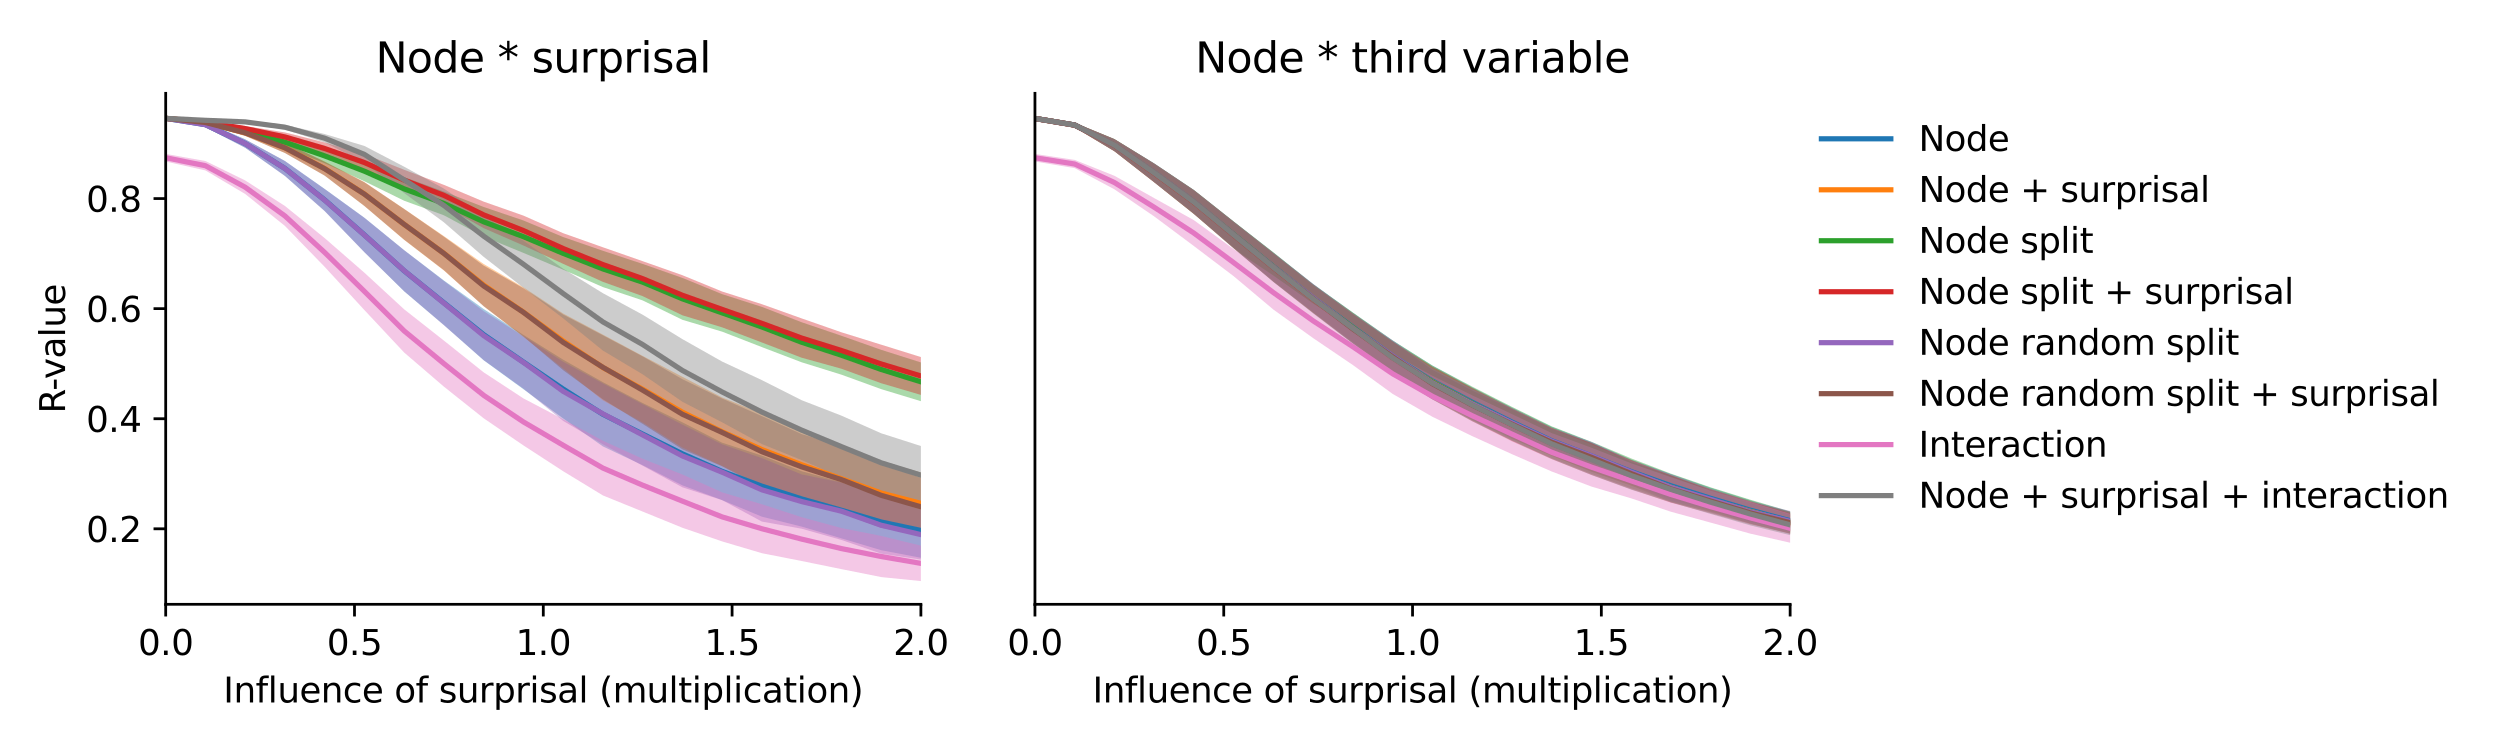 <?xml version="1.0" encoding="utf-8" standalone="no"?>
<!DOCTYPE svg PUBLIC "-//W3C//DTD SVG 1.1//EN"
  "http://www.w3.org/Graphics/SVG/1.1/DTD/svg11.dtd">
<svg xmlns:xlink="http://www.w3.org/1999/xlink" width="720pt" height="216pt" viewBox="0 0 720 216" xmlns="http://www.w3.org/2000/svg" version="1.1">
 <defs>
  <style type="text/css">*{stroke-linejoin: round; stroke-linecap: butt}</style>
 </defs>
 <g id="figure_1">
  <g id="patch_1">
   <path d="M 0 216 
L 720 216 
L 720 0 
L 0 0 
z
" style="fill: #ffffff"/>
  </g>
  <g id="axes_1">
   <g id="patch_2">
    <path d="M 47.72 174.04 
L 265.215 174.04 
L 265.215 26.88 
L 47.72 26.88 
z
" style="fill: #ffffff"/>
   </g>
   <g id="PolyCollection_1">
    <path d="M 47.72 33.569 
L 47.72 34.563 
L 59.167 36.626 
L 70.614 42.556 
L 82.061 50.651 
L 93.508 60.759 
L 104.956 72.615 
L 116.403 83.909 
L 127.85 93.604 
L 139.297 103.755 
L 150.744 112.091 
L 162.191 120.503 
L 173.638 128.572 
L 185.085 133.985 
L 196.532 139.781 
L 207.979 144.032 
L 219.427 148.812 
L 230.874 151.664 
L 242.321 155.043 
L 253.768 158.459 
L 265.215 160.642 
L 265.215 144.905 
L 265.215 144.905 
L 253.768 142.212 
L 242.321 138.855 
L 230.874 135.717 
L 219.427 131.222 
L 207.979 127.498 
L 196.532 121.629 
L 185.085 116.069 
L 173.638 110.065 
L 162.191 103.588 
L 150.744 96.446 
L 139.297 89.007 
L 127.85 80.798 
L 116.403 72.073 
L 104.956 62.719 
L 93.508 54.409 
L 82.061 46.374 
L 70.614 40.139 
L 59.167 35.155 
L 47.72 33.569 
z
" clip-path="url(#paff127678e)" style="fill: #1f77b4; fill-opacity: 0.4"/>
   </g>
   <g id="PolyCollection_2">
    <path d="M 47.72 33.579 
L 47.72 34.571 
L 59.167 35.936 
L 70.614 39.13 
L 82.061 44.06 
L 93.508 50.554 
L 104.956 59.33 
L 116.403 69.083 
L 127.85 77.905 
L 139.297 88.154 
L 150.744 97.032 
L 162.191 106.129 
L 173.638 115.321 
L 185.085 121.707 
L 196.532 128.905 
L 207.979 134.215 
L 219.427 139.862 
L 230.874 143.295 
L 242.321 147.484 
L 253.768 151.221 
L 265.215 153.827 
L 265.215 136.097 
L 265.215 136.097 
L 253.768 132.756 
L 242.321 128.267 
L 230.874 124.413 
L 219.427 119.112 
L 207.979 114.49 
L 196.532 108.524 
L 185.085 102.509 
L 173.638 96.373 
L 162.191 90.297 
L 150.744 82.754 
L 139.297 76.026 
L 127.85 68.007 
L 116.403 60.167 
L 104.956 52.447 
L 93.508 46.503 
L 82.061 41.075 
L 70.614 37.342 
L 59.167 34.583 
L 47.72 33.579 
z
" clip-path="url(#paff127678e)" style="fill: #ff7f0e; fill-opacity: 0.4"/>
   </g>
   <g id="PolyCollection_3">
    <path d="M 47.72 33.584 
L 47.72 34.576 
L 59.167 36.096 
L 70.614 38.727 
L 82.061 42.429 
L 93.508 47.015 
L 104.956 52.21 
L 116.403 57.812 
L 127.85 62.016 
L 139.297 68.154 
L 150.744 72.835 
L 162.191 77.679 
L 173.638 82.682 
L 185.085 86.523 
L 196.532 92.104 
L 207.979 95.52 
L 219.427 99.971 
L 230.874 104.342 
L 242.321 107.903 
L 253.768 112.069 
L 265.215 115.548 
L 265.215 104.383 
L 265.215 104.383 
L 253.768 100.744 
L 242.321 96.7 
L 230.874 92.808 
L 219.427 88.384 
L 207.979 84.719 
L 196.532 80.04 
L 185.085 76.013 
L 173.638 72.227 
L 162.191 68.269 
L 150.744 63.497 
L 139.297 59.614 
L 127.85 55.174 
L 116.403 50.991 
L 104.956 46.403 
L 93.508 42.788 
L 82.061 39.469 
L 70.614 37.113 
L 59.167 34.793 
L 47.72 33.584 
z
" clip-path="url(#paff127678e)" style="fill: #2ca02c; fill-opacity: 0.4"/>
   </g>
   <g id="PolyCollection_4">
    <path d="M 47.72 33.594 
L 47.72 34.585 
L 59.167 35.822 
L 70.614 37.784 
L 82.061 40.744 
L 93.508 44.521 
L 104.956 49.268 
L 116.403 54.852 
L 127.85 59.31 
L 139.297 65.71 
L 150.744 70.713 
L 162.191 75.992 
L 173.638 81.182 
L 185.085 85.294 
L 196.532 90.812 
L 207.979 94.28 
L 219.427 98.642 
L 230.874 103.023 
L 242.321 106.191 
L 253.768 110.373 
L 265.215 113.736 
L 265.215 102.833 
L 265.215 102.833 
L 253.768 99.261 
L 242.321 95.7 
L 230.874 91.7 
L 219.427 87.606 
L 207.979 83.959 
L 196.532 79.261 
L 185.085 75.218 
L 173.638 71.216 
L 162.191 67.163 
L 150.744 62.094 
L 139.297 58.068 
L 127.85 53.244 
L 116.403 48.897 
L 104.956 44.372 
L 93.508 41.017 
L 82.061 38.141 
L 70.614 36.289 
L 59.167 34.548 
L 47.72 33.594 
z
" clip-path="url(#paff127678e)" style="fill: #d62728; fill-opacity: 0.4"/>
   </g>
   <g id="PolyCollection_5">
    <path d="M 47.72 33.58 
L 47.72 34.573 
L 59.167 36.641 
L 70.614 42.557 
L 82.061 50.679 
L 93.508 60.809 
L 104.956 72.665 
L 116.403 83.862 
L 127.85 93.676 
L 139.297 103.712 
L 150.744 111.933 
L 162.191 121.227 
L 173.638 127.968 
L 185.085 134.124 
L 196.532 140.353 
L 207.979 144.045 
L 219.427 150.217 
L 230.874 152.274 
L 242.321 155.508 
L 253.768 159.449 
L 265.215 161.163 
L 265.215 146.777 
L 265.215 146.777 
L 253.768 143.102 
L 242.321 138.951 
L 230.874 136.639 
L 219.427 131.94 
L 207.979 127.964 
L 196.532 122.287 
L 185.085 116.408 
L 173.638 110.428 
L 162.191 104.177 
L 150.744 96.8 
L 139.297 89.618 
L 127.85 80.928 
L 116.403 72.059 
L 104.956 62.748 
L 93.508 54.471 
L 82.061 46.391 
L 70.614 40.139 
L 59.167 35.187 
L 47.72 33.58 
z
" clip-path="url(#paff127678e)" style="fill: #9467bd; fill-opacity: 0.4"/>
   </g>
   <g id="PolyCollection_6">
    <path d="M 47.72 33.59 
L 47.72 34.581 
L 59.167 35.953 
L 70.614 39.147 
L 82.061 44.073 
L 93.508 50.592 
L 104.956 59.329 
L 116.403 69.044 
L 127.85 77.819 
L 139.297 88.216 
L 150.744 96.89 
L 162.191 106.623 
L 173.638 115.015 
L 185.085 122.091 
L 196.532 129.407 
L 207.979 134.308 
L 219.427 140.341 
L 230.874 143.887 
L 242.321 147.769 
L 253.768 151.99 
L 265.215 154.268 
L 265.215 137.663 
L 265.215 137.663 
L 253.768 133.307 
L 242.321 128.504 
L 230.874 125.015 
L 219.427 119.844 
L 207.979 114.784 
L 196.532 109.209 
L 185.085 102.649 
L 173.638 96.578 
L 162.191 90.593 
L 150.744 83.014 
L 139.297 76.494 
L 127.85 68.175 
L 116.403 60.203 
L 104.956 52.511 
L 93.508 46.604 
L 82.061 41.073 
L 70.614 37.346 
L 59.167 34.616 
L 47.72 33.59 
z
" clip-path="url(#paff127678e)" style="fill: #8c564b; fill-opacity: 0.4"/>
   </g>
   <g id="PolyCollection_7">
    <path d="M 47.72 44.326 
L 47.72 46.522 
L 59.167 49.086 
L 70.614 55.868 
L 82.061 65.065 
L 93.508 76.855 
L 104.956 89.31 
L 116.403 101.533 
L 127.85 111.363 
L 139.297 120.468 
L 150.744 128.279 
L 162.191 135.712 
L 173.638 142.688 
L 185.085 147.336 
L 196.532 151.996 
L 207.979 155.932 
L 219.427 159.326 
L 230.874 161.576 
L 242.321 163.91 
L 253.768 166.202 
L 265.215 167.351 
L 265.215 157.157 
L 265.215 157.157 
L 253.768 154.349 
L 242.321 152.078 
L 230.874 148.957 
L 219.427 145.232 
L 207.979 141.81 
L 196.532 136.658 
L 185.085 132.131 
L 173.638 126.932 
L 162.191 120.747 
L 150.744 114.74 
L 139.297 107.237 
L 127.85 98.095 
L 116.403 89.088 
L 104.956 78.547 
L 93.508 68.572 
L 82.061 59.321 
L 70.614 51.967 
L 59.167 46.373 
L 47.72 44.326 
z
" clip-path="url(#paff127678e)" style="fill: #e377c2; fill-opacity: 0.4"/>
   </g>
   <g id="PolyCollection_8">
    <path d="M 47.72 33.588 
L 47.72 34.582 
L 59.167 35.169 
L 70.614 35.557 
L 82.061 37.317 
L 93.508 40.995 
L 104.956 46.915 
L 116.403 55.609 
L 127.85 64.035 
L 139.297 73.979 
L 150.744 82.874 
L 162.191 91.688 
L 173.638 100.978 
L 185.085 107.816 
L 196.532 115.717 
L 207.979 121.636 
L 219.427 127.897 
L 230.874 132.505 
L 242.321 137.548 
L 253.768 141.787 
L 265.215 145.221 
L 265.215 128.452 
L 265.215 128.452 
L 253.768 124.784 
L 242.321 119.702 
L 230.874 115.258 
L 219.427 109.48 
L 207.979 104.135 
L 196.532 97.67 
L 185.085 90.64 
L 173.638 84.441 
L 162.191 77.39 
L 150.744 69.317 
L 139.297 62.033 
L 127.85 54.324 
L 116.403 48.013 
L 104.956 42.033 
L 93.508 38.603 
L 82.061 35.95 
L 70.614 34.652 
L 59.167 34.131 
L 47.72 33.588 
z
" clip-path="url(#paff127678e)" style="fill: #7f7f7f; fill-opacity: 0.4"/>
   </g>
   <g id="matplotlib.axis_1">
    <g id="xtick_1">
     <g id="line2d_1">
      <defs>
       <path id="m0eef0a694d" d="M 0 0 
L 0 3.5 
" style="stroke: #000000; stroke-width: 0.8"/>
      </defs>
      <g>
       <use xlink:href="#m0eef0a694d" x="47.72" y="174.04" style="stroke: #000000; stroke-width: 0.8"/>
      </g>
     </g>
     <g id="text_1">
      <!-- 0.0 -->
      <g transform="translate(39.768 188.638)scale(0.1 -0.1)">
       <defs>
        <path id="DejaVuSans-30" d="M 2034 4250 
Q 1547 4250 1301 3770 
Q 1056 3291 1056 2328 
Q 1056 1369 1301 889 
Q 1547 409 2034 409 
Q 2525 409 2770 889 
Q 3016 1369 3016 2328 
Q 3016 3291 2770 3770 
Q 2525 4250 2034 4250 
z
M 2034 4750 
Q 2819 4750 3233 4129 
Q 3647 3509 3647 2328 
Q 3647 1150 3233 529 
Q 2819 -91 2034 -91 
Q 1250 -91 836 529 
Q 422 1150 422 2328 
Q 422 3509 836 4129 
Q 1250 4750 2034 4750 
z
" transform="scale(0.016)"/>
        <path id="DejaVuSans-2e" d="M 684 794 
L 1344 794 
L 1344 0 
L 684 0 
L 684 794 
z
" transform="scale(0.016)"/>
       </defs>
       <use xlink:href="#DejaVuSans-30"/>
       <use xlink:href="#DejaVuSans-2e" x="63.623"/>
       <use xlink:href="#DejaVuSans-30" x="95.41"/>
      </g>
     </g>
    </g>
    <g id="xtick_2">
     <g id="line2d_2">
      <g>
       <use xlink:href="#m0eef0a694d" x="102.094" y="174.04" style="stroke: #000000; stroke-width: 0.8"/>
      </g>
     </g>
     <g id="text_2">
      <!-- 0.5 -->
      <g transform="translate(94.142 188.638)scale(0.1 -0.1)">
       <defs>
        <path id="DejaVuSans-35" d="M 691 4666 
L 3169 4666 
L 3169 4134 
L 1269 4134 
L 1269 2991 
Q 1406 3038 1543 3061 
Q 1681 3084 1819 3084 
Q 2600 3084 3056 2656 
Q 3513 2228 3513 1497 
Q 3513 744 3044 326 
Q 2575 -91 1722 -91 
Q 1428 -91 1123 -41 
Q 819 9 494 109 
L 494 744 
Q 775 591 1075 516 
Q 1375 441 1709 441 
Q 2250 441 2565 725 
Q 2881 1009 2881 1497 
Q 2881 1984 2565 2268 
Q 2250 2553 1709 2553 
Q 1456 2553 1204 2497 
Q 953 2441 691 2322 
L 691 4666 
z
" transform="scale(0.016)"/>
       </defs>
       <use xlink:href="#DejaVuSans-30"/>
       <use xlink:href="#DejaVuSans-2e" x="63.623"/>
       <use xlink:href="#DejaVuSans-35" x="95.41"/>
      </g>
     </g>
    </g>
    <g id="xtick_3">
     <g id="line2d_3">
      <g>
       <use xlink:href="#m0eef0a694d" x="156.468" y="174.04" style="stroke: #000000; stroke-width: 0.8"/>
      </g>
     </g>
     <g id="text_3">
      <!-- 1.0 -->
      <g transform="translate(148.516 188.638)scale(0.1 -0.1)">
       <defs>
        <path id="DejaVuSans-31" d="M 794 531 
L 1825 531 
L 1825 4091 
L 703 3866 
L 703 4441 
L 1819 4666 
L 2450 4666 
L 2450 531 
L 3481 531 
L 3481 0 
L 794 0 
L 794 531 
z
" transform="scale(0.016)"/>
       </defs>
       <use xlink:href="#DejaVuSans-31"/>
       <use xlink:href="#DejaVuSans-2e" x="63.623"/>
       <use xlink:href="#DejaVuSans-30" x="95.41"/>
      </g>
     </g>
    </g>
    <g id="xtick_4">
     <g id="line2d_4">
      <g>
       <use xlink:href="#m0eef0a694d" x="210.841" y="174.04" style="stroke: #000000; stroke-width: 0.8"/>
      </g>
     </g>
     <g id="text_4">
      <!-- 1.5 -->
      <g transform="translate(202.89 188.638)scale(0.1 -0.1)">
       <use xlink:href="#DejaVuSans-31"/>
       <use xlink:href="#DejaVuSans-2e" x="63.623"/>
       <use xlink:href="#DejaVuSans-35" x="95.41"/>
      </g>
     </g>
    </g>
    <g id="xtick_5">
     <g id="line2d_5">
      <g>
       <use xlink:href="#m0eef0a694d" x="265.215" y="174.04" style="stroke: #000000; stroke-width: 0.8"/>
      </g>
     </g>
     <g id="text_5">
      <!-- 2.0 -->
      <g transform="translate(257.263 188.638)scale(0.1 -0.1)">
       <defs>
        <path id="DejaVuSans-32" d="M 1228 531 
L 3431 531 
L 3431 0 
L 469 0 
L 469 531 
Q 828 903 1448 1529 
Q 2069 2156 2228 2338 
Q 2531 2678 2651 2914 
Q 2772 3150 2772 3378 
Q 2772 3750 2511 3984 
Q 2250 4219 1831 4219 
Q 1534 4219 1204 4116 
Q 875 4013 500 3803 
L 500 4441 
Q 881 4594 1212 4672 
Q 1544 4750 1819 4750 
Q 2544 4750 2975 4387 
Q 3406 4025 3406 3419 
Q 3406 3131 3298 2873 
Q 3191 2616 2906 2266 
Q 2828 2175 2409 1742 
Q 1991 1309 1228 531 
z
" transform="scale(0.016)"/>
       </defs>
       <use xlink:href="#DejaVuSans-32"/>
       <use xlink:href="#DejaVuSans-2e" x="63.623"/>
       <use xlink:href="#DejaVuSans-30" x="95.41"/>
      </g>
     </g>
    </g>
    <g id="text_6">
     <!-- Influence of surprisal (multiplication) -->
     <g transform="translate(64.321 202.317)scale(0.1 -0.1)">
      <defs>
       <path id="DejaVuSans-49" d="M 628 4666 
L 1259 4666 
L 1259 0 
L 628 0 
L 628 4666 
z
" transform="scale(0.016)"/>
       <path id="DejaVuSans-6e" d="M 3513 2113 
L 3513 0 
L 2938 0 
L 2938 2094 
Q 2938 2591 2744 2837 
Q 2550 3084 2163 3084 
Q 1697 3084 1428 2787 
Q 1159 2491 1159 1978 
L 1159 0 
L 581 0 
L 581 3500 
L 1159 3500 
L 1159 2956 
Q 1366 3272 1645 3428 
Q 1925 3584 2291 3584 
Q 2894 3584 3203 3211 
Q 3513 2838 3513 2113 
z
" transform="scale(0.016)"/>
       <path id="DejaVuSans-66" d="M 2375 4863 
L 2375 4384 
L 1825 4384 
Q 1516 4384 1395 4259 
Q 1275 4134 1275 3809 
L 1275 3500 
L 2222 3500 
L 2222 3053 
L 1275 3053 
L 1275 0 
L 697 0 
L 697 3053 
L 147 3053 
L 147 3500 
L 697 3500 
L 697 3744 
Q 697 4328 969 4595 
Q 1241 4863 1831 4863 
L 2375 4863 
z
" transform="scale(0.016)"/>
       <path id="DejaVuSans-6c" d="M 603 4863 
L 1178 4863 
L 1178 0 
L 603 0 
L 603 4863 
z
" transform="scale(0.016)"/>
       <path id="DejaVuSans-75" d="M 544 1381 
L 544 3500 
L 1119 3500 
L 1119 1403 
Q 1119 906 1312 657 
Q 1506 409 1894 409 
Q 2359 409 2629 706 
Q 2900 1003 2900 1516 
L 2900 3500 
L 3475 3500 
L 3475 0 
L 2900 0 
L 2900 538 
Q 2691 219 2414 64 
Q 2138 -91 1772 -91 
Q 1169 -91 856 284 
Q 544 659 544 1381 
z
M 1991 3584 
L 1991 3584 
z
" transform="scale(0.016)"/>
       <path id="DejaVuSans-65" d="M 3597 1894 
L 3597 1613 
L 953 1613 
Q 991 1019 1311 708 
Q 1631 397 2203 397 
Q 2534 397 2845 478 
Q 3156 559 3463 722 
L 3463 178 
Q 3153 47 2828 -22 
Q 2503 -91 2169 -91 
Q 1331 -91 842 396 
Q 353 884 353 1716 
Q 353 2575 817 3079 
Q 1281 3584 2069 3584 
Q 2775 3584 3186 3129 
Q 3597 2675 3597 1894 
z
M 3022 2063 
Q 3016 2534 2758 2815 
Q 2500 3097 2075 3097 
Q 1594 3097 1305 2825 
Q 1016 2553 972 2059 
L 3022 2063 
z
" transform="scale(0.016)"/>
       <path id="DejaVuSans-63" d="M 3122 3366 
L 3122 2828 
Q 2878 2963 2633 3030 
Q 2388 3097 2138 3097 
Q 1578 3097 1268 2742 
Q 959 2388 959 1747 
Q 959 1106 1268 751 
Q 1578 397 2138 397 
Q 2388 397 2633 464 
Q 2878 531 3122 666 
L 3122 134 
Q 2881 22 2623 -34 
Q 2366 -91 2075 -91 
Q 1284 -91 818 406 
Q 353 903 353 1747 
Q 353 2603 823 3093 
Q 1294 3584 2113 3584 
Q 2378 3584 2631 3529 
Q 2884 3475 3122 3366 
z
" transform="scale(0.016)"/>
       <path id="DejaVuSans-20" transform="scale(0.016)"/>
       <path id="DejaVuSans-6f" d="M 1959 3097 
Q 1497 3097 1228 2736 
Q 959 2375 959 1747 
Q 959 1119 1226 758 
Q 1494 397 1959 397 
Q 2419 397 2687 759 
Q 2956 1122 2956 1747 
Q 2956 2369 2687 2733 
Q 2419 3097 1959 3097 
z
M 1959 3584 
Q 2709 3584 3137 3096 
Q 3566 2609 3566 1747 
Q 3566 888 3137 398 
Q 2709 -91 1959 -91 
Q 1206 -91 779 398 
Q 353 888 353 1747 
Q 353 2609 779 3096 
Q 1206 3584 1959 3584 
z
" transform="scale(0.016)"/>
       <path id="DejaVuSans-73" d="M 2834 3397 
L 2834 2853 
Q 2591 2978 2328 3040 
Q 2066 3103 1784 3103 
Q 1356 3103 1142 2972 
Q 928 2841 928 2578 
Q 928 2378 1081 2264 
Q 1234 2150 1697 2047 
L 1894 2003 
Q 2506 1872 2764 1633 
Q 3022 1394 3022 966 
Q 3022 478 2636 193 
Q 2250 -91 1575 -91 
Q 1294 -91 989 -36 
Q 684 19 347 128 
L 347 722 
Q 666 556 975 473 
Q 1284 391 1588 391 
Q 1994 391 2212 530 
Q 2431 669 2431 922 
Q 2431 1156 2273 1281 
Q 2116 1406 1581 1522 
L 1381 1569 
Q 847 1681 609 1914 
Q 372 2147 372 2553 
Q 372 3047 722 3315 
Q 1072 3584 1716 3584 
Q 2034 3584 2315 3537 
Q 2597 3491 2834 3397 
z
" transform="scale(0.016)"/>
       <path id="DejaVuSans-72" d="M 2631 2963 
Q 2534 3019 2420 3045 
Q 2306 3072 2169 3072 
Q 1681 3072 1420 2755 
Q 1159 2438 1159 1844 
L 1159 0 
L 581 0 
L 581 3500 
L 1159 3500 
L 1159 2956 
Q 1341 3275 1631 3429 
Q 1922 3584 2338 3584 
Q 2397 3584 2469 3576 
Q 2541 3569 2628 3553 
L 2631 2963 
z
" transform="scale(0.016)"/>
       <path id="DejaVuSans-70" d="M 1159 525 
L 1159 -1331 
L 581 -1331 
L 581 3500 
L 1159 3500 
L 1159 2969 
Q 1341 3281 1617 3432 
Q 1894 3584 2278 3584 
Q 2916 3584 3314 3078 
Q 3713 2572 3713 1747 
Q 3713 922 3314 415 
Q 2916 -91 2278 -91 
Q 1894 -91 1617 61 
Q 1341 213 1159 525 
z
M 3116 1747 
Q 3116 2381 2855 2742 
Q 2594 3103 2138 3103 
Q 1681 3103 1420 2742 
Q 1159 2381 1159 1747 
Q 1159 1113 1420 752 
Q 1681 391 2138 391 
Q 2594 391 2855 752 
Q 3116 1113 3116 1747 
z
" transform="scale(0.016)"/>
       <path id="DejaVuSans-69" d="M 603 3500 
L 1178 3500 
L 1178 0 
L 603 0 
L 603 3500 
z
M 603 4863 
L 1178 4863 
L 1178 4134 
L 603 4134 
L 603 4863 
z
" transform="scale(0.016)"/>
       <path id="DejaVuSans-61" d="M 2194 1759 
Q 1497 1759 1228 1600 
Q 959 1441 959 1056 
Q 959 750 1161 570 
Q 1363 391 1709 391 
Q 2188 391 2477 730 
Q 2766 1069 2766 1631 
L 2766 1759 
L 2194 1759 
z
M 3341 1997 
L 3341 0 
L 2766 0 
L 2766 531 
Q 2569 213 2275 61 
Q 1981 -91 1556 -91 
Q 1019 -91 701 211 
Q 384 513 384 1019 
Q 384 1609 779 1909 
Q 1175 2209 1959 2209 
L 2766 2209 
L 2766 2266 
Q 2766 2663 2505 2880 
Q 2244 3097 1772 3097 
Q 1472 3097 1187 3025 
Q 903 2953 641 2809 
L 641 3341 
Q 956 3463 1253 3523 
Q 1550 3584 1831 3584 
Q 2591 3584 2966 3190 
Q 3341 2797 3341 1997 
z
" transform="scale(0.016)"/>
       <path id="DejaVuSans-28" d="M 1984 4856 
Q 1566 4138 1362 3434 
Q 1159 2731 1159 2009 
Q 1159 1288 1364 580 
Q 1569 -128 1984 -844 
L 1484 -844 
Q 1016 -109 783 600 
Q 550 1309 550 2009 
Q 550 2706 781 3412 
Q 1013 4119 1484 4856 
L 1984 4856 
z
" transform="scale(0.016)"/>
       <path id="DejaVuSans-6d" d="M 3328 2828 
Q 3544 3216 3844 3400 
Q 4144 3584 4550 3584 
Q 5097 3584 5394 3201 
Q 5691 2819 5691 2113 
L 5691 0 
L 5113 0 
L 5113 2094 
Q 5113 2597 4934 2840 
Q 4756 3084 4391 3084 
Q 3944 3084 3684 2787 
Q 3425 2491 3425 1978 
L 3425 0 
L 2847 0 
L 2847 2094 
Q 2847 2600 2669 2842 
Q 2491 3084 2119 3084 
Q 1678 3084 1418 2786 
Q 1159 2488 1159 1978 
L 1159 0 
L 581 0 
L 581 3500 
L 1159 3500 
L 1159 2956 
Q 1356 3278 1631 3431 
Q 1906 3584 2284 3584 
Q 2666 3584 2933 3390 
Q 3200 3197 3328 2828 
z
" transform="scale(0.016)"/>
       <path id="DejaVuSans-74" d="M 1172 4494 
L 1172 3500 
L 2356 3500 
L 2356 3053 
L 1172 3053 
L 1172 1153 
Q 1172 725 1289 603 
Q 1406 481 1766 481 
L 2356 481 
L 2356 0 
L 1766 0 
Q 1100 0 847 248 
Q 594 497 594 1153 
L 594 3053 
L 172 3053 
L 172 3500 
L 594 3500 
L 594 4494 
L 1172 4494 
z
" transform="scale(0.016)"/>
       <path id="DejaVuSans-29" d="M 513 4856 
L 1013 4856 
Q 1481 4119 1714 3412 
Q 1947 2706 1947 2009 
Q 1947 1309 1714 600 
Q 1481 -109 1013 -844 
L 513 -844 
Q 928 -128 1133 580 
Q 1338 1288 1338 2009 
Q 1338 2731 1133 3434 
Q 928 4138 513 4856 
z
" transform="scale(0.016)"/>
      </defs>
      <use xlink:href="#DejaVuSans-49"/>
      <use xlink:href="#DejaVuSans-6e" x="29.492"/>
      <use xlink:href="#DejaVuSans-66" x="92.871"/>
      <use xlink:href="#DejaVuSans-6c" x="128.076"/>
      <use xlink:href="#DejaVuSans-75" x="155.859"/>
      <use xlink:href="#DejaVuSans-65" x="219.238"/>
      <use xlink:href="#DejaVuSans-6e" x="280.762"/>
      <use xlink:href="#DejaVuSans-63" x="344.141"/>
      <use xlink:href="#DejaVuSans-65" x="399.121"/>
      <use xlink:href="#DejaVuSans-20" x="460.645"/>
      <use xlink:href="#DejaVuSans-6f" x="492.432"/>
      <use xlink:href="#DejaVuSans-66" x="553.613"/>
      <use xlink:href="#DejaVuSans-20" x="588.818"/>
      <use xlink:href="#DejaVuSans-73" x="620.605"/>
      <use xlink:href="#DejaVuSans-75" x="672.705"/>
      <use xlink:href="#DejaVuSans-72" x="736.084"/>
      <use xlink:href="#DejaVuSans-70" x="777.197"/>
      <use xlink:href="#DejaVuSans-72" x="840.674"/>
      <use xlink:href="#DejaVuSans-69" x="881.787"/>
      <use xlink:href="#DejaVuSans-73" x="909.57"/>
      <use xlink:href="#DejaVuSans-61" x="961.67"/>
      <use xlink:href="#DejaVuSans-6c" x="1022.949"/>
      <use xlink:href="#DejaVuSans-20" x="1050.732"/>
      <use xlink:href="#DejaVuSans-28" x="1082.52"/>
      <use xlink:href="#DejaVuSans-6d" x="1121.533"/>
      <use xlink:href="#DejaVuSans-75" x="1218.945"/>
      <use xlink:href="#DejaVuSans-6c" x="1282.324"/>
      <use xlink:href="#DejaVuSans-74" x="1310.107"/>
      <use xlink:href="#DejaVuSans-69" x="1349.316"/>
      <use xlink:href="#DejaVuSans-70" x="1377.1"/>
      <use xlink:href="#DejaVuSans-6c" x="1440.576"/>
      <use xlink:href="#DejaVuSans-69" x="1468.359"/>
      <use xlink:href="#DejaVuSans-63" x="1496.143"/>
      <use xlink:href="#DejaVuSans-61" x="1551.123"/>
      <use xlink:href="#DejaVuSans-74" x="1612.402"/>
      <use xlink:href="#DejaVuSans-69" x="1651.611"/>
      <use xlink:href="#DejaVuSans-6f" x="1679.395"/>
      <use xlink:href="#DejaVuSans-6e" x="1740.576"/>
      <use xlink:href="#DejaVuSans-29" x="1803.955"/>
     </g>
    </g>
   </g>
   <g id="matplotlib.axis_2">
    <g id="ytick_1">
     <g id="line2d_6">
      <defs>
       <path id="m22300ba92d" d="M 0 0 
L -3.5 0 
" style="stroke: #000000; stroke-width: 0.8"/>
      </defs>
      <g>
       <use xlink:href="#m22300ba92d" x="47.72" y="152.295" style="stroke: #000000; stroke-width: 0.8"/>
      </g>
     </g>
     <g id="text_7">
      <!-- 0.2 -->
      <g transform="translate(24.817 156.094)scale(0.1 -0.1)">
       <use xlink:href="#DejaVuSans-30"/>
       <use xlink:href="#DejaVuSans-2e" x="63.623"/>
       <use xlink:href="#DejaVuSans-32" x="95.41"/>
      </g>
     </g>
    </g>
    <g id="ytick_2">
     <g id="line2d_7">
      <g>
       <use xlink:href="#m22300ba92d" x="47.72" y="120.592" style="stroke: #000000; stroke-width: 0.8"/>
      </g>
     </g>
     <g id="text_8">
      <!-- 0.4 -->
      <g transform="translate(24.817 124.391)scale(0.1 -0.1)">
       <defs>
        <path id="DejaVuSans-34" d="M 2419 4116 
L 825 1625 
L 2419 1625 
L 2419 4116 
z
M 2253 4666 
L 3047 4666 
L 3047 1625 
L 3713 1625 
L 3713 1100 
L 3047 1100 
L 3047 0 
L 2419 0 
L 2419 1100 
L 313 1100 
L 313 1709 
L 2253 4666 
z
" transform="scale(0.016)"/>
       </defs>
       <use xlink:href="#DejaVuSans-30"/>
       <use xlink:href="#DejaVuSans-2e" x="63.623"/>
       <use xlink:href="#DejaVuSans-34" x="95.41"/>
      </g>
     </g>
    </g>
    <g id="ytick_3">
     <g id="line2d_8">
      <g>
       <use xlink:href="#m22300ba92d" x="47.72" y="88.889" style="stroke: #000000; stroke-width: 0.8"/>
      </g>
     </g>
     <g id="text_9">
      <!-- 0.6 -->
      <g transform="translate(24.817 92.688)scale(0.1 -0.1)">
       <defs>
        <path id="DejaVuSans-36" d="M 2113 2584 
Q 1688 2584 1439 2293 
Q 1191 2003 1191 1497 
Q 1191 994 1439 701 
Q 1688 409 2113 409 
Q 2538 409 2786 701 
Q 3034 994 3034 1497 
Q 3034 2003 2786 2293 
Q 2538 2584 2113 2584 
z
M 3366 4563 
L 3366 3988 
Q 3128 4100 2886 4159 
Q 2644 4219 2406 4219 
Q 1781 4219 1451 3797 
Q 1122 3375 1075 2522 
Q 1259 2794 1537 2939 
Q 1816 3084 2150 3084 
Q 2853 3084 3261 2657 
Q 3669 2231 3669 1497 
Q 3669 778 3244 343 
Q 2819 -91 2113 -91 
Q 1303 -91 875 529 
Q 447 1150 447 2328 
Q 447 3434 972 4092 
Q 1497 4750 2381 4750 
Q 2619 4750 2861 4703 
Q 3103 4656 3366 4563 
z
" transform="scale(0.016)"/>
       </defs>
       <use xlink:href="#DejaVuSans-30"/>
       <use xlink:href="#DejaVuSans-2e" x="63.623"/>
       <use xlink:href="#DejaVuSans-36" x="95.41"/>
      </g>
     </g>
    </g>
    <g id="ytick_4">
     <g id="line2d_9">
      <g>
       <use xlink:href="#m22300ba92d" x="47.72" y="57.186" style="stroke: #000000; stroke-width: 0.8"/>
      </g>
     </g>
     <g id="text_10">
      <!-- 0.8 -->
      <g transform="translate(24.817 60.985)scale(0.1 -0.1)">
       <defs>
        <path id="DejaVuSans-38" d="M 2034 2216 
Q 1584 2216 1326 1975 
Q 1069 1734 1069 1313 
Q 1069 891 1326 650 
Q 1584 409 2034 409 
Q 2484 409 2743 651 
Q 3003 894 3003 1313 
Q 3003 1734 2745 1975 
Q 2488 2216 2034 2216 
z
M 1403 2484 
Q 997 2584 770 2862 
Q 544 3141 544 3541 
Q 544 4100 942 4425 
Q 1341 4750 2034 4750 
Q 2731 4750 3128 4425 
Q 3525 4100 3525 3541 
Q 3525 3141 3298 2862 
Q 3072 2584 2669 2484 
Q 3125 2378 3379 2068 
Q 3634 1759 3634 1313 
Q 3634 634 3220 271 
Q 2806 -91 2034 -91 
Q 1263 -91 848 271 
Q 434 634 434 1313 
Q 434 1759 690 2068 
Q 947 2378 1403 2484 
z
M 1172 3481 
Q 1172 3119 1398 2916 
Q 1625 2713 2034 2713 
Q 2441 2713 2670 2916 
Q 2900 3119 2900 3481 
Q 2900 3844 2670 4047 
Q 2441 4250 2034 4250 
Q 1625 4250 1398 4047 
Q 1172 3844 1172 3481 
z
" transform="scale(0.016)"/>
       </defs>
       <use xlink:href="#DejaVuSans-30"/>
       <use xlink:href="#DejaVuSans-2e" x="63.623"/>
       <use xlink:href="#DejaVuSans-38" x="95.41"/>
      </g>
     </g>
    </g>
    <g id="text_11">
     <!-- R-value -->
     <g transform="translate(18.737 119.065)rotate(-90)scale(0.1 -0.1)">
      <defs>
       <path id="DejaVuSans-52" d="M 2841 2188 
Q 3044 2119 3236 1894 
Q 3428 1669 3622 1275 
L 4263 0 
L 3584 0 
L 2988 1197 
Q 2756 1666 2539 1819 
Q 2322 1972 1947 1972 
L 1259 1972 
L 1259 0 
L 628 0 
L 628 4666 
L 2053 4666 
Q 2853 4666 3247 4331 
Q 3641 3997 3641 3322 
Q 3641 2881 3436 2590 
Q 3231 2300 2841 2188 
z
M 1259 4147 
L 1259 2491 
L 2053 2491 
Q 2509 2491 2742 2702 
Q 2975 2913 2975 3322 
Q 2975 3731 2742 3939 
Q 2509 4147 2053 4147 
L 1259 4147 
z
" transform="scale(0.016)"/>
       <path id="DejaVuSans-2d" d="M 313 2009 
L 1997 2009 
L 1997 1497 
L 313 1497 
L 313 2009 
z
" transform="scale(0.016)"/>
       <path id="DejaVuSans-76" d="M 191 3500 
L 800 3500 
L 1894 563 
L 2988 3500 
L 3597 3500 
L 2284 0 
L 1503 0 
L 191 3500 
z
" transform="scale(0.016)"/>
      </defs>
      <use xlink:href="#DejaVuSans-52"/>
      <use xlink:href="#DejaVuSans-2d" x="65.482"/>
      <use xlink:href="#DejaVuSans-76" x="98.941"/>
      <use xlink:href="#DejaVuSans-61" x="158.121"/>
      <use xlink:href="#DejaVuSans-6c" x="219.4"/>
      <use xlink:href="#DejaVuSans-75" x="247.184"/>
      <use xlink:href="#DejaVuSans-65" x="310.562"/>
     </g>
    </g>
   </g>
   <g id="line2d_10">
    <path d="M 47.72 34.066 
L 59.167 35.891 
L 70.614 41.348 
L 82.061 48.513 
L 93.508 57.584 
L 104.956 67.667 
L 116.403 77.991 
L 127.85 87.201 
L 139.297 96.381 
L 150.744 104.268 
L 162.191 112.045 
L 173.638 119.318 
L 185.085 125.027 
L 196.532 130.705 
L 207.979 135.765 
L 219.427 140.017 
L 230.874 143.69 
L 242.321 146.949 
L 253.768 150.335 
L 265.215 152.774 
" clip-path="url(#paff127678e)" style="fill: none; stroke: #1f77b4; stroke-width: 1.5; stroke-linecap: square"/>
   </g>
   <g id="line2d_11">
    <path d="M 47.72 34.075 
L 59.167 35.259 
L 70.614 38.236 
L 82.061 42.568 
L 93.508 48.529 
L 104.956 55.888 
L 116.403 64.625 
L 127.85 72.956 
L 139.297 82.09 
L 150.744 89.893 
L 162.191 98.213 
L 173.638 105.847 
L 185.085 112.108 
L 196.532 118.715 
L 207.979 124.352 
L 219.427 129.487 
L 230.874 133.854 
L 242.321 137.876 
L 253.768 141.989 
L 265.215 144.962 
" clip-path="url(#paff127678e)" style="fill: none; stroke: #ff7f0e; stroke-width: 1.5; stroke-linecap: square"/>
   </g>
   <g id="line2d_12">
    <path d="M 47.72 34.08 
L 59.167 35.445 
L 70.614 37.92 
L 82.061 40.949 
L 93.508 44.901 
L 104.956 49.307 
L 116.403 54.402 
L 127.85 58.595 
L 139.297 63.884 
L 150.744 68.166 
L 162.191 72.974 
L 173.638 77.454 
L 185.085 81.268 
L 196.532 86.072 
L 207.979 90.119 
L 219.427 94.178 
L 230.874 98.575 
L 242.321 102.302 
L 253.768 106.407 
L 265.215 109.966 
" clip-path="url(#paff127678e)" style="fill: none; stroke: #2ca02c; stroke-width: 1.5; stroke-linecap: square"/>
   </g>
   <g id="line2d_13">
    <path d="M 47.72 34.09 
L 59.167 35.185 
L 70.614 37.036 
L 82.061 39.443 
L 93.508 42.769 
L 104.956 46.82 
L 116.403 51.875 
L 127.85 56.277 
L 139.297 61.889 
L 150.744 66.404 
L 162.191 71.577 
L 173.638 76.199 
L 185.085 80.256 
L 196.532 85.036 
L 207.979 89.119 
L 219.427 93.124 
L 230.874 97.361 
L 242.321 100.946 
L 253.768 104.817 
L 265.215 108.285 
" clip-path="url(#paff127678e)" style="fill: none; stroke: #d62728; stroke-width: 1.5; stroke-linecap: square"/>
   </g>
   <g id="line2d_14">
    <path d="M 47.72 34.076 
L 59.167 35.914 
L 70.614 41.348 
L 82.061 48.535 
L 93.508 57.64 
L 104.956 67.707 
L 116.403 77.961 
L 127.85 87.302 
L 139.297 96.665 
L 150.744 104.366 
L 162.191 112.702 
L 173.638 119.198 
L 185.085 125.266 
L 196.532 131.32 
L 207.979 136.005 
L 219.427 141.079 
L 230.874 144.457 
L 242.321 147.229 
L 253.768 151.275 
L 265.215 153.97 
" clip-path="url(#paff127678e)" style="fill: none; stroke: #9467bd; stroke-width: 1.5; stroke-linecap: square"/>
   </g>
   <g id="line2d_15">
    <path d="M 47.72 34.086 
L 59.167 35.284 
L 70.614 38.246 
L 82.061 42.573 
L 93.508 48.598 
L 104.956 55.92 
L 116.403 64.624 
L 127.85 72.997 
L 139.297 82.355 
L 150.744 89.952 
L 162.191 98.608 
L 173.638 105.797 
L 185.085 112.37 
L 196.532 119.308 
L 207.979 124.546 
L 219.427 130.092 
L 230.874 134.451 
L 242.321 138.137 
L 253.768 142.649 
L 265.215 145.965 
" clip-path="url(#paff127678e)" style="fill: none; stroke: #8c564b; stroke-width: 1.5; stroke-linecap: square"/>
   </g>
   <g id="line2d_16">
    <path d="M 47.72 45.424 
L 59.167 47.729 
L 70.614 53.917 
L 82.061 62.193 
L 93.508 72.713 
L 104.956 83.928 
L 116.403 95.311 
L 127.85 104.729 
L 139.297 113.853 
L 150.744 121.51 
L 162.191 128.229 
L 173.638 134.81 
L 185.085 139.733 
L 196.532 144.327 
L 207.979 148.871 
L 219.427 152.279 
L 230.874 155.266 
L 242.321 157.994 
L 253.768 160.276 
L 265.215 162.254 
" clip-path="url(#paff127678e)" style="fill: none; stroke: #e377c2; stroke-width: 1.5; stroke-linecap: square"/>
   </g>
   <g id="line2d_17">
    <path d="M 47.72 34.085 
L 59.167 34.65 
L 70.614 35.105 
L 82.061 36.634 
L 93.508 39.799 
L 104.956 44.474 
L 116.403 51.811 
L 127.85 59.18 
L 139.297 68.006 
L 150.744 76.095 
L 162.191 84.539 
L 173.638 92.71 
L 185.085 99.228 
L 196.532 106.694 
L 207.979 112.886 
L 219.427 118.688 
L 230.874 123.881 
L 242.321 128.625 
L 253.768 133.285 
L 265.215 136.837 
" clip-path="url(#paff127678e)" style="fill: none; stroke: #7f7f7f; stroke-width: 1.5; stroke-linecap: square"/>
   </g>
   <g id="patch_3">
    <path d="M 47.72 174.04 
L 47.72 26.88 
" style="fill: none; stroke: #000000; stroke-width: 0.8; stroke-linejoin: miter; stroke-linecap: square"/>
   </g>
   <g id="patch_4">
    <path d="M 47.72 174.04 
L 265.215 174.04 
" style="fill: none; stroke: #000000; stroke-width: 0.8; stroke-linejoin: miter; stroke-linecap: square"/>
   </g>
   <g id="text_12">
    <!-- Node * surprisal -->
    <g transform="translate(108.186 20.88)scale(0.12 -0.12)">
     <defs>
      <path id="DejaVuSans-4e" d="M 628 4666 
L 1478 4666 
L 3547 763 
L 3547 4666 
L 4159 4666 
L 4159 0 
L 3309 0 
L 1241 3903 
L 1241 0 
L 628 0 
L 628 4666 
z
" transform="scale(0.016)"/>
      <path id="DejaVuSans-64" d="M 2906 2969 
L 2906 4863 
L 3481 4863 
L 3481 0 
L 2906 0 
L 2906 525 
Q 2725 213 2448 61 
Q 2172 -91 1784 -91 
Q 1150 -91 751 415 
Q 353 922 353 1747 
Q 353 2572 751 3078 
Q 1150 3584 1784 3584 
Q 2172 3584 2448 3432 
Q 2725 3281 2906 2969 
z
M 947 1747 
Q 947 1113 1208 752 
Q 1469 391 1925 391 
Q 2381 391 2643 752 
Q 2906 1113 2906 1747 
Q 2906 2381 2643 2742 
Q 2381 3103 1925 3103 
Q 1469 3103 1208 2742 
Q 947 2381 947 1747 
z
" transform="scale(0.016)"/>
      <path id="DejaVuSans-2a" d="M 3009 3897 
L 1888 3291 
L 3009 2681 
L 2828 2375 
L 1778 3009 
L 1778 1831 
L 1422 1831 
L 1422 3009 
L 372 2375 
L 191 2681 
L 1313 3291 
L 191 3897 
L 372 4206 
L 1422 3572 
L 1422 4750 
L 1778 4750 
L 1778 3572 
L 2828 4206 
L 3009 3897 
z
" transform="scale(0.016)"/>
     </defs>
     <use xlink:href="#DejaVuSans-4e"/>
     <use xlink:href="#DejaVuSans-6f" x="74.805"/>
     <use xlink:href="#DejaVuSans-64" x="135.986"/>
     <use xlink:href="#DejaVuSans-65" x="199.463"/>
     <use xlink:href="#DejaVuSans-20" x="260.986"/>
     <use xlink:href="#DejaVuSans-2a" x="292.773"/>
     <use xlink:href="#DejaVuSans-20" x="342.773"/>
     <use xlink:href="#DejaVuSans-73" x="374.561"/>
     <use xlink:href="#DejaVuSans-75" x="426.66"/>
     <use xlink:href="#DejaVuSans-72" x="490.039"/>
     <use xlink:href="#DejaVuSans-70" x="531.152"/>
     <use xlink:href="#DejaVuSans-72" x="594.629"/>
     <use xlink:href="#DejaVuSans-69" x="635.742"/>
     <use xlink:href="#DejaVuSans-73" x="663.525"/>
     <use xlink:href="#DejaVuSans-61" x="715.625"/>
     <use xlink:href="#DejaVuSans-6c" x="776.904"/>
    </g>
   </g>
  </g>
  <g id="axes_2">
   <g id="patch_5">
    <path d="M 298.065 174.04 
L 515.56 174.04 
L 515.56 26.88 
L 298.065 26.88 
z
" style="fill: #ffffff"/>
   </g>
   <g id="PolyCollection_9">
    <path d="M 298.065 33.574 
L 298.065 34.619 
L 309.512 36.646 
L 320.959 43.464 
L 332.406 52.33 
L 343.853 61.469 
L 355.301 71.263 
L 366.748 80.886 
L 378.195 89.842 
L 389.642 98.417 
L 401.089 107.048 
L 412.536 114.163 
L 423.983 120.135 
L 435.43 125.724 
L 446.877 130.93 
L 458.324 135.275 
L 469.772 139.287 
L 481.219 143.257 
L 492.666 146.541 
L 504.113 149.761 
L 515.56 152.512 
L 515.56 147.425 
L 515.56 147.425 
L 504.113 144.1 
L 492.666 140.497 
L 481.219 136.55 
L 469.772 132.338 
L 458.324 127.35 
L 446.877 122.931 
L 435.43 117.375 
L 423.983 111.561 
L 412.536 105.313 
L 401.089 98.106 
L 389.642 90.055 
L 378.195 81.857 
L 366.748 72.751 
L 355.301 63.829 
L 343.853 54.729 
L 332.406 47.059 
L 320.959 40.05 
L 309.512 35.347 
L 298.065 33.574 
z
" clip-path="url(#pf1df13f2be)" style="fill: #1f77b4; fill-opacity: 0.4"/>
   </g>
   <g id="PolyCollection_10">
    <path d="M 298.065 33.585 
L 298.065 34.635 
L 309.512 36.67 
L 320.959 43.505 
L 332.406 52.432 
L 343.853 61.58 
L 355.301 71.419 
L 366.748 81.03 
L 378.195 90.014 
L 389.642 98.611 
L 401.089 107.224 
L 412.536 114.404 
L 423.983 120.497 
L 435.43 126.176 
L 446.877 131.331 
L 458.324 135.818 
L 469.772 139.876 
L 481.219 143.804 
L 492.666 147.17 
L 504.113 150.228 
L 515.56 153.086 
L 515.56 147.618 
L 515.56 147.618 
L 504.113 144.308 
L 492.666 140.867 
L 481.219 136.869 
L 469.772 132.681 
L 458.324 127.623 
L 446.877 123.22 
L 435.43 117.667 
L 423.983 111.918 
L 412.536 105.591 
L 401.089 98.406 
L 389.642 90.246 
L 378.195 82.063 
L 366.748 72.876 
L 355.301 63.879 
L 343.853 54.767 
L 332.406 47.116 
L 320.959 40.069 
L 309.512 35.361 
L 298.065 33.585 
z
" clip-path="url(#pf1df13f2be)" style="fill: #ff7f0e; fill-opacity: 0.4"/>
   </g>
   <g id="PolyCollection_11">
    <path d="M 298.065 33.584 
L 298.065 34.632 
L 309.512 36.671 
L 320.959 43.554 
L 332.406 52.436 
L 343.853 61.585 
L 355.301 71.352 
L 366.748 81.082 
L 378.195 90.061 
L 389.642 98.756 
L 401.089 107.497 
L 412.536 114.866 
L 423.983 121.083 
L 435.43 126.862 
L 446.877 131.991 
L 458.324 136.493 
L 469.772 140.625 
L 481.219 144.451 
L 492.666 147.607 
L 504.113 150.804 
L 515.56 153.615 
L 515.56 147.299 
L 515.56 147.299 
L 504.113 143.925 
L 492.666 140.358 
L 481.219 136.411 
L 469.772 132.017 
L 458.324 127.223 
L 446.877 122.785 
L 435.43 117.162 
L 423.983 111.34 
L 412.536 105.266 
L 401.089 98.037 
L 389.642 90.019 
L 378.195 81.823 
L 366.748 72.687 
L 355.301 63.782 
L 343.853 54.754 
L 332.406 47.103 
L 320.959 40.058 
L 309.512 35.364 
L 298.065 33.584 
z
" clip-path="url(#pf1df13f2be)" style="fill: #2ca02c; fill-opacity: 0.4"/>
   </g>
   <g id="PolyCollection_12">
    <path d="M 298.065 33.593 
L 298.065 34.653 
L 309.512 36.696 
L 320.959 43.586 
L 332.406 52.482 
L 343.853 61.619 
L 355.301 71.406 
L 366.748 81.105 
L 378.195 90.135 
L 389.642 98.819 
L 401.089 107.636 
L 412.536 115.012 
L 423.983 121.332 
L 435.43 127.095 
L 446.877 132.232 
L 458.324 136.777 
L 469.772 140.909 
L 481.219 144.774 
L 492.666 147.843 
L 504.113 150.992 
L 515.56 153.712 
L 515.56 147.867 
L 515.56 147.867 
L 504.113 144.459 
L 492.666 140.922 
L 481.219 136.886 
L 469.772 132.473 
L 458.324 127.647 
L 446.877 123.237 
L 435.43 117.61 
L 423.983 111.726 
L 412.536 105.669 
L 401.089 98.451 
L 389.642 90.377 
L 378.195 82.183 
L 366.748 73.029 
L 355.301 64.008 
L 343.853 54.9 
L 332.406 47.236 
L 320.959 40.114 
L 309.512 35.383 
L 298.065 33.593 
z
" clip-path="url(#pf1df13f2be)" style="fill: #d62728; fill-opacity: 0.4"/>
   </g>
   <g id="PolyCollection_13">
    <path d="M 298.065 33.596 
L 298.065 34.633 
L 309.512 36.665 
L 320.959 43.487 
L 332.406 52.429 
L 343.853 61.505 
L 355.301 71.444 
L 366.748 81.024 
L 378.195 89.854 
L 389.642 98.798 
L 401.089 107.021 
L 412.536 114.31 
L 423.983 120.567 
L 435.43 125.999 
L 446.877 130.826 
L 458.324 135.374 
L 469.772 139.23 
L 481.219 144.176 
L 492.666 146.859 
L 504.113 150.425 
L 515.56 153.163 
L 515.56 147.148 
L 515.56 147.148 
L 504.113 144.359 
L 492.666 140.788 
L 481.219 136.588 
L 469.772 132.681 
L 458.324 127.247 
L 446.877 123.275 
L 435.43 117.606 
L 423.983 112.093 
L 412.536 106.247 
L 401.089 98.033 
L 389.642 90.35 
L 378.195 81.751 
L 366.748 72.859 
L 355.301 63.85 
L 343.853 54.76 
L 332.406 47.076 
L 320.959 40.122 
L 309.512 35.366 
L 298.065 33.596 
z
" clip-path="url(#pf1df13f2be)" style="fill: #9467bd; fill-opacity: 0.4"/>
   </g>
   <g id="PolyCollection_14">
    <path d="M 298.065 33.606 
L 298.065 34.65 
L 309.512 36.69 
L 320.959 43.53 
L 332.406 52.53 
L 343.853 61.617 
L 355.301 71.595 
L 366.748 81.169 
L 378.195 90.038 
L 389.642 98.971 
L 401.089 107.189 
L 412.536 114.542 
L 423.983 120.906 
L 435.43 126.44 
L 446.877 131.2 
L 458.324 135.86 
L 469.772 139.794 
L 481.219 144.659 
L 492.666 147.374 
L 504.113 150.821 
L 515.56 153.732 
L 515.56 147.357 
L 515.56 147.357 
L 504.113 144.626 
L 492.666 141.225 
L 481.219 136.948 
L 469.772 133.026 
L 458.324 127.537 
L 446.877 123.539 
L 435.43 117.896 
L 423.983 112.463 
L 412.536 106.518 
L 401.089 98.331 
L 389.642 90.552 
L 378.195 81.954 
L 366.748 72.985 
L 355.301 63.892 
L 343.853 54.8 
L 332.406 47.132 
L 320.959 40.143 
L 309.512 35.379 
L 298.065 33.606 
z
" clip-path="url(#pf1df13f2be)" style="fill: #8c564b; fill-opacity: 0.4"/>
   </g>
   <g id="PolyCollection_15">
    <path d="M 298.065 44.345 
L 298.065 46.529 
L 309.512 48.426 
L 320.959 54.526 
L 332.406 62.329 
L 343.853 70.87 
L 355.301 79.55 
L 366.748 89.165 
L 378.195 97.385 
L 389.642 105.14 
L 401.089 113.447 
L 412.536 120.036 
L 423.983 125.598 
L 435.43 130.799 
L 446.877 135.786 
L 458.324 140.131 
L 469.772 143.523 
L 481.219 147.382 
L 492.666 150.513 
L 504.113 153.697 
L 515.56 156.305 
L 515.56 147.99 
L 515.56 147.99 
L 504.113 144.597 
L 492.666 141.32 
L 481.219 137.445 
L 469.772 133.431 
L 458.324 128.943 
L 446.877 124.738 
L 435.43 119.268 
L 423.983 113.859 
L 412.536 108.235 
L 401.089 101.876 
L 389.642 94.611 
L 378.195 87.445 
L 366.748 79.37 
L 355.301 71.742 
L 343.853 63.415 
L 332.406 57.05 
L 320.959 50.634 
L 309.512 46.053 
L 298.065 44.345 
z
" clip-path="url(#pf1df13f2be)" style="fill: #e377c2; fill-opacity: 0.4"/>
   </g>
   <g id="PolyCollection_16">
    <path d="M 298.065 33.587 
L 298.065 34.654 
L 309.512 36.673 
L 320.959 43.537 
L 332.406 52.476 
L 343.853 61.679 
L 355.301 71.498 
L 366.748 81.244 
L 378.195 90.286 
L 389.642 99.017 
L 401.089 107.752 
L 412.536 115.049 
L 423.983 121.279 
L 435.43 126.904 
L 446.877 132.187 
L 458.324 136.799 
L 469.772 141.02 
L 481.219 144.685 
L 492.666 148.016 
L 504.113 151.319 
L 515.56 154.127 
L 515.56 148.199 
L 515.56 148.199 
L 504.113 144.767 
L 492.666 141.261 
L 481.219 137.229 
L 469.772 132.913 
L 458.324 127.96 
L 446.877 123.516 
L 435.43 117.821 
L 423.983 111.968 
L 412.536 105.703 
L 401.089 98.455 
L 389.642 90.148 
L 378.195 81.976 
L 366.748 72.794 
L 355.301 63.8 
L 343.853 54.719 
L 332.406 47.11 
L 320.959 40.067 
L 309.512 35.369 
L 298.065 33.587 
z
" clip-path="url(#pf1df13f2be)" style="fill: #7f7f7f; fill-opacity: 0.4"/>
   </g>
   <g id="matplotlib.axis_3">
    <g id="xtick_6">
     <g id="line2d_18">
      <g>
       <use xlink:href="#m0eef0a694d" x="298.065" y="174.04" style="stroke: #000000; stroke-width: 0.8"/>
      </g>
     </g>
     <g id="text_13">
      <!-- 0.0 -->
      <g transform="translate(290.113 188.638)scale(0.1 -0.1)">
       <use xlink:href="#DejaVuSans-30"/>
       <use xlink:href="#DejaVuSans-2e" x="63.623"/>
       <use xlink:href="#DejaVuSans-30" x="95.41"/>
      </g>
     </g>
    </g>
    <g id="xtick_7">
     <g id="line2d_19">
      <g>
       <use xlink:href="#m0eef0a694d" x="352.439" y="174.04" style="stroke: #000000; stroke-width: 0.8"/>
      </g>
     </g>
     <g id="text_14">
      <!-- 0.5 -->
      <g transform="translate(344.487 188.638)scale(0.1 -0.1)">
       <use xlink:href="#DejaVuSans-30"/>
       <use xlink:href="#DejaVuSans-2e" x="63.623"/>
       <use xlink:href="#DejaVuSans-35" x="95.41"/>
      </g>
     </g>
    </g>
    <g id="xtick_8">
     <g id="line2d_20">
      <g>
       <use xlink:href="#m0eef0a694d" x="406.812" y="174.04" style="stroke: #000000; stroke-width: 0.8"/>
      </g>
     </g>
     <g id="text_15">
      <!-- 1.0 -->
      <g transform="translate(398.861 188.638)scale(0.1 -0.1)">
       <use xlink:href="#DejaVuSans-31"/>
       <use xlink:href="#DejaVuSans-2e" x="63.623"/>
       <use xlink:href="#DejaVuSans-30" x="95.41"/>
      </g>
     </g>
    </g>
    <g id="xtick_9">
     <g id="line2d_21">
      <g>
       <use xlink:href="#m0eef0a694d" x="461.186" y="174.04" style="stroke: #000000; stroke-width: 0.8"/>
      </g>
     </g>
     <g id="text_16">
      <!-- 1.5 -->
      <g transform="translate(453.235 188.638)scale(0.1 -0.1)">
       <use xlink:href="#DejaVuSans-31"/>
       <use xlink:href="#DejaVuSans-2e" x="63.623"/>
       <use xlink:href="#DejaVuSans-35" x="95.41"/>
      </g>
     </g>
    </g>
    <g id="xtick_10">
     <g id="line2d_22">
      <g>
       <use xlink:href="#m0eef0a694d" x="515.56" y="174.04" style="stroke: #000000; stroke-width: 0.8"/>
      </g>
     </g>
     <g id="text_17">
      <!-- 2.0 -->
      <g transform="translate(507.608 188.638)scale(0.1 -0.1)">
       <use xlink:href="#DejaVuSans-32"/>
       <use xlink:href="#DejaVuSans-2e" x="63.623"/>
       <use xlink:href="#DejaVuSans-30" x="95.41"/>
      </g>
     </g>
    </g>
    <g id="text_18">
     <!-- Influence of surprisal (multiplication) -->
     <g transform="translate(314.666 202.317)scale(0.1 -0.1)">
      <use xlink:href="#DejaVuSans-49"/>
      <use xlink:href="#DejaVuSans-6e" x="29.492"/>
      <use xlink:href="#DejaVuSans-66" x="92.871"/>
      <use xlink:href="#DejaVuSans-6c" x="128.076"/>
      <use xlink:href="#DejaVuSans-75" x="155.859"/>
      <use xlink:href="#DejaVuSans-65" x="219.238"/>
      <use xlink:href="#DejaVuSans-6e" x="280.762"/>
      <use xlink:href="#DejaVuSans-63" x="344.141"/>
      <use xlink:href="#DejaVuSans-65" x="399.121"/>
      <use xlink:href="#DejaVuSans-20" x="460.645"/>
      <use xlink:href="#DejaVuSans-6f" x="492.432"/>
      <use xlink:href="#DejaVuSans-66" x="553.613"/>
      <use xlink:href="#DejaVuSans-20" x="588.818"/>
      <use xlink:href="#DejaVuSans-73" x="620.605"/>
      <use xlink:href="#DejaVuSans-75" x="672.705"/>
      <use xlink:href="#DejaVuSans-72" x="736.084"/>
      <use xlink:href="#DejaVuSans-70" x="777.197"/>
      <use xlink:href="#DejaVuSans-72" x="840.674"/>
      <use xlink:href="#DejaVuSans-69" x="881.787"/>
      <use xlink:href="#DejaVuSans-73" x="909.57"/>
      <use xlink:href="#DejaVuSans-61" x="961.67"/>
      <use xlink:href="#DejaVuSans-6c" x="1022.949"/>
      <use xlink:href="#DejaVuSans-20" x="1050.732"/>
      <use xlink:href="#DejaVuSans-28" x="1082.52"/>
      <use xlink:href="#DejaVuSans-6d" x="1121.533"/>
      <use xlink:href="#DejaVuSans-75" x="1218.945"/>
      <use xlink:href="#DejaVuSans-6c" x="1282.324"/>
      <use xlink:href="#DejaVuSans-74" x="1310.107"/>
      <use xlink:href="#DejaVuSans-69" x="1349.316"/>
      <use xlink:href="#DejaVuSans-70" x="1377.1"/>
      <use xlink:href="#DejaVuSans-6c" x="1440.576"/>
      <use xlink:href="#DejaVuSans-69" x="1468.359"/>
      <use xlink:href="#DejaVuSans-63" x="1496.143"/>
      <use xlink:href="#DejaVuSans-61" x="1551.123"/>
      <use xlink:href="#DejaVuSans-74" x="1612.402"/>
      <use xlink:href="#DejaVuSans-69" x="1651.611"/>
      <use xlink:href="#DejaVuSans-6f" x="1679.395"/>
      <use xlink:href="#DejaVuSans-6e" x="1740.576"/>
      <use xlink:href="#DejaVuSans-29" x="1803.955"/>
     </g>
    </g>
   </g>
   <g id="line2d_23">
    <path d="M 298.065 34.097 
L 309.512 35.997 
L 320.959 41.757 
L 332.406 49.694 
L 343.853 58.099 
L 355.301 67.546 
L 366.748 76.818 
L 378.195 85.85 
L 389.642 94.236 
L 401.089 102.577 
L 412.536 109.738 
L 423.983 115.848 
L 435.43 121.549 
L 446.877 126.93 
L 458.324 131.312 
L 469.772 135.812 
L 481.219 139.904 
L 492.666 143.519 
L 504.113 146.93 
L 515.56 149.969 
" clip-path="url(#pf1df13f2be)" style="fill: none; stroke: #1f77b4; stroke-width: 1.5; stroke-linecap: square"/>
   </g>
   <g id="line2d_24">
    <path d="M 298.065 34.11 
L 309.512 36.015 
L 320.959 41.787 
L 332.406 49.774 
L 343.853 58.174 
L 355.301 67.649 
L 366.748 76.953 
L 378.195 86.038 
L 389.642 94.429 
L 401.089 102.815 
L 412.536 109.997 
L 423.983 116.207 
L 435.43 121.922 
L 446.877 127.275 
L 458.324 131.72 
L 469.772 136.278 
L 481.219 140.336 
L 492.666 144.018 
L 504.113 147.268 
L 515.56 150.352 
" clip-path="url(#pf1df13f2be)" style="fill: none; stroke: #ff7f0e; stroke-width: 1.5; stroke-linecap: square"/>
   </g>
   <g id="line2d_25">
    <path d="M 298.065 34.108 
L 309.512 36.018 
L 320.959 41.806 
L 332.406 49.769 
L 343.853 58.169 
L 355.301 67.567 
L 366.748 76.884 
L 378.195 85.942 
L 389.642 94.387 
L 401.089 102.767 
L 412.536 110.066 
L 423.983 116.211 
L 435.43 122.012 
L 446.877 127.388 
L 458.324 131.858 
L 469.772 136.321 
L 481.219 140.431 
L 492.666 143.982 
L 504.113 147.365 
L 515.56 150.457 
" clip-path="url(#pf1df13f2be)" style="fill: none; stroke: #2ca02c; stroke-width: 1.5; stroke-linecap: square"/>
   </g>
   <g id="line2d_26">
    <path d="M 298.065 34.123 
L 309.512 36.04 
L 320.959 41.85 
L 332.406 49.859 
L 343.853 58.259 
L 355.301 67.707 
L 366.748 77.067 
L 378.195 86.159 
L 389.642 94.598 
L 401.089 103.044 
L 412.536 110.341 
L 423.983 116.529 
L 435.43 122.353 
L 446.877 127.735 
L 458.324 132.212 
L 469.772 136.691 
L 481.219 140.83 
L 492.666 144.382 
L 504.113 147.726 
L 515.56 150.789 
" clip-path="url(#pf1df13f2be)" style="fill: none; stroke: #d62728; stroke-width: 1.5; stroke-linecap: square"/>
   </g>
   <g id="line2d_27">
    <path d="M 298.065 34.115 
L 309.512 36.015 
L 320.959 41.804 
L 332.406 49.753 
L 343.853 58.132 
L 355.301 67.647 
L 366.748 76.941 
L 378.195 85.802 
L 389.642 94.574 
L 401.089 102.527 
L 412.536 110.278 
L 423.983 116.33 
L 435.43 121.802 
L 446.877 127.051 
L 458.324 131.311 
L 469.772 135.955 
L 481.219 140.382 
L 492.666 143.824 
L 504.113 147.392 
L 515.56 150.156 
" clip-path="url(#pf1df13f2be)" style="fill: none; stroke: #9467bd; stroke-width: 1.5; stroke-linecap: square"/>
   </g>
   <g id="line2d_28">
    <path d="M 298.065 34.128 
L 309.512 36.034 
L 320.959 41.837 
L 332.406 49.831 
L 343.853 58.208 
L 355.301 67.743 
L 366.748 77.077 
L 378.195 85.996 
L 389.642 94.762 
L 401.089 102.76 
L 412.536 110.53 
L 423.983 116.685 
L 435.43 122.168 
L 446.877 127.37 
L 458.324 131.698 
L 469.772 136.41 
L 481.219 140.803 
L 492.666 144.3 
L 504.113 147.723 
L 515.56 150.544 
" clip-path="url(#pf1df13f2be)" style="fill: none; stroke: #8c564b; stroke-width: 1.5; stroke-linecap: square"/>
   </g>
   <g id="line2d_29">
    <path d="M 298.065 45.437 
L 309.512 47.24 
L 320.959 52.58 
L 332.406 59.69 
L 343.853 67.142 
L 355.301 75.646 
L 366.748 84.268 
L 378.195 92.415 
L 389.642 99.875 
L 401.089 107.661 
L 412.536 114.135 
L 423.983 119.728 
L 435.43 125.033 
L 446.877 130.262 
L 458.324 134.537 
L 469.772 138.477 
L 481.219 142.413 
L 492.666 145.917 
L 504.113 149.147 
L 515.56 152.148 
" clip-path="url(#pf1df13f2be)" style="fill: none; stroke: #e377c2; stroke-width: 1.5; stroke-linecap: square"/>
   </g>
   <g id="line2d_30">
    <path d="M 298.065 34.12 
L 309.512 36.021 
L 320.959 41.802 
L 332.406 49.793 
L 343.853 58.199 
L 355.301 67.649 
L 366.748 77.019 
L 378.195 86.131 
L 389.642 94.583 
L 401.089 103.103 
L 412.536 110.376 
L 423.983 116.624 
L 435.43 122.362 
L 446.877 127.852 
L 458.324 132.38 
L 469.772 136.966 
L 481.219 140.957 
L 492.666 144.638 
L 504.113 148.043 
L 515.56 151.163 
" clip-path="url(#pf1df13f2be)" style="fill: none; stroke: #7f7f7f; stroke-width: 1.5; stroke-linecap: square"/>
   </g>
   <g id="patch_6">
    <path d="M 298.065 174.04 
L 298.065 26.88 
" style="fill: none; stroke: #000000; stroke-width: 0.8; stroke-linejoin: miter; stroke-linecap: square"/>
   </g>
   <g id="patch_7">
    <path d="M 298.065 174.04 
L 515.56 174.04 
" style="fill: none; stroke: #000000; stroke-width: 0.8; stroke-linejoin: miter; stroke-linecap: square"/>
   </g>
   <g id="text_19">
    <!-- Node * third variable -->
    <g transform="translate(344.233 20.88)scale(0.12 -0.12)">
     <defs>
      <path id="DejaVuSans-68" d="M 3513 2113 
L 3513 0 
L 2938 0 
L 2938 2094 
Q 2938 2591 2744 2837 
Q 2550 3084 2163 3084 
Q 1697 3084 1428 2787 
Q 1159 2491 1159 1978 
L 1159 0 
L 581 0 
L 581 4863 
L 1159 4863 
L 1159 2956 
Q 1366 3272 1645 3428 
Q 1925 3584 2291 3584 
Q 2894 3584 3203 3211 
Q 3513 2838 3513 2113 
z
" transform="scale(0.016)"/>
      <path id="DejaVuSans-62" d="M 3116 1747 
Q 3116 2381 2855 2742 
Q 2594 3103 2138 3103 
Q 1681 3103 1420 2742 
Q 1159 2381 1159 1747 
Q 1159 1113 1420 752 
Q 1681 391 2138 391 
Q 2594 391 2855 752 
Q 3116 1113 3116 1747 
z
M 1159 2969 
Q 1341 3281 1617 3432 
Q 1894 3584 2278 3584 
Q 2916 3584 3314 3078 
Q 3713 2572 3713 1747 
Q 3713 922 3314 415 
Q 2916 -91 2278 -91 
Q 1894 -91 1617 61 
Q 1341 213 1159 525 
L 1159 0 
L 581 0 
L 581 4863 
L 1159 4863 
L 1159 2969 
z
" transform="scale(0.016)"/>
     </defs>
     <use xlink:href="#DejaVuSans-4e"/>
     <use xlink:href="#DejaVuSans-6f" x="74.805"/>
     <use xlink:href="#DejaVuSans-64" x="135.986"/>
     <use xlink:href="#DejaVuSans-65" x="199.463"/>
     <use xlink:href="#DejaVuSans-20" x="260.986"/>
     <use xlink:href="#DejaVuSans-2a" x="292.773"/>
     <use xlink:href="#DejaVuSans-20" x="342.773"/>
     <use xlink:href="#DejaVuSans-74" x="374.561"/>
     <use xlink:href="#DejaVuSans-68" x="413.77"/>
     <use xlink:href="#DejaVuSans-69" x="477.148"/>
     <use xlink:href="#DejaVuSans-72" x="504.932"/>
     <use xlink:href="#DejaVuSans-64" x="544.295"/>
     <use xlink:href="#DejaVuSans-20" x="607.771"/>
     <use xlink:href="#DejaVuSans-76" x="639.559"/>
     <use xlink:href="#DejaVuSans-61" x="698.738"/>
     <use xlink:href="#DejaVuSans-72" x="760.018"/>
     <use xlink:href="#DejaVuSans-69" x="801.131"/>
     <use xlink:href="#DejaVuSans-61" x="828.914"/>
     <use xlink:href="#DejaVuSans-62" x="890.193"/>
     <use xlink:href="#DejaVuSans-6c" x="953.67"/>
     <use xlink:href="#DejaVuSans-65" x="981.453"/>
    </g>
   </g>
   <g id="legend_1">
    <g id="line2d_31">
     <path d="M 524.56 39.978 
L 534.56 39.978 
L 544.56 39.978 
" style="fill: none; stroke: #1f77b4; stroke-width: 1.5; stroke-linecap: square"/>
    </g>
    <g id="text_20">
     <!-- Node -->
     <g transform="translate(552.56 43.478)scale(0.1 -0.1)">
      <use xlink:href="#DejaVuSans-4e"/>
      <use xlink:href="#DejaVuSans-6f" x="74.805"/>
      <use xlink:href="#DejaVuSans-64" x="135.986"/>
      <use xlink:href="#DejaVuSans-65" x="199.463"/>
     </g>
    </g>
    <g id="line2d_32">
     <path d="M 524.56 54.657 
L 534.56 54.657 
L 544.56 54.657 
" style="fill: none; stroke: #ff7f0e; stroke-width: 1.5; stroke-linecap: square"/>
    </g>
    <g id="text_21">
     <!-- Node + surprisal -->
     <g transform="translate(552.56 58.157)scale(0.1 -0.1)">
      <defs>
       <path id="DejaVuSans-2b" d="M 2944 4013 
L 2944 2272 
L 4684 2272 
L 4684 1741 
L 2944 1741 
L 2944 0 
L 2419 0 
L 2419 1741 
L 678 1741 
L 678 2272 
L 2419 2272 
L 2419 4013 
L 2944 4013 
z
" transform="scale(0.016)"/>
      </defs>
      <use xlink:href="#DejaVuSans-4e"/>
      <use xlink:href="#DejaVuSans-6f" x="74.805"/>
      <use xlink:href="#DejaVuSans-64" x="135.986"/>
      <use xlink:href="#DejaVuSans-65" x="199.463"/>
      <use xlink:href="#DejaVuSans-20" x="260.986"/>
      <use xlink:href="#DejaVuSans-2b" x="292.773"/>
      <use xlink:href="#DejaVuSans-20" x="376.562"/>
      <use xlink:href="#DejaVuSans-73" x="408.35"/>
      <use xlink:href="#DejaVuSans-75" x="460.449"/>
      <use xlink:href="#DejaVuSans-72" x="523.828"/>
      <use xlink:href="#DejaVuSans-70" x="564.941"/>
      <use xlink:href="#DejaVuSans-72" x="628.418"/>
      <use xlink:href="#DejaVuSans-69" x="669.531"/>
      <use xlink:href="#DejaVuSans-73" x="697.314"/>
      <use xlink:href="#DejaVuSans-61" x="749.414"/>
      <use xlink:href="#DejaVuSans-6c" x="810.693"/>
     </g>
    </g>
    <g id="line2d_33">
     <path d="M 524.56 69.335 
L 534.56 69.335 
L 544.56 69.335 
" style="fill: none; stroke: #2ca02c; stroke-width: 1.5; stroke-linecap: square"/>
    </g>
    <g id="text_22">
     <!-- Node split -->
     <g transform="translate(552.56 72.835)scale(0.1 -0.1)">
      <use xlink:href="#DejaVuSans-4e"/>
      <use xlink:href="#DejaVuSans-6f" x="74.805"/>
      <use xlink:href="#DejaVuSans-64" x="135.986"/>
      <use xlink:href="#DejaVuSans-65" x="199.463"/>
      <use xlink:href="#DejaVuSans-20" x="260.986"/>
      <use xlink:href="#DejaVuSans-73" x="292.773"/>
      <use xlink:href="#DejaVuSans-70" x="344.873"/>
      <use xlink:href="#DejaVuSans-6c" x="408.35"/>
      <use xlink:href="#DejaVuSans-69" x="436.133"/>
      <use xlink:href="#DejaVuSans-74" x="463.916"/>
     </g>
    </g>
    <g id="line2d_34">
     <path d="M 524.56 84.013 
L 534.56 84.013 
L 544.56 84.013 
" style="fill: none; stroke: #d62728; stroke-width: 1.5; stroke-linecap: square"/>
    </g>
    <g id="text_23">
     <!-- Node split + surprisal -->
     <g transform="translate(552.56 87.513)scale(0.1 -0.1)">
      <use xlink:href="#DejaVuSans-4e"/>
      <use xlink:href="#DejaVuSans-6f" x="74.805"/>
      <use xlink:href="#DejaVuSans-64" x="135.986"/>
      <use xlink:href="#DejaVuSans-65" x="199.463"/>
      <use xlink:href="#DejaVuSans-20" x="260.986"/>
      <use xlink:href="#DejaVuSans-73" x="292.773"/>
      <use xlink:href="#DejaVuSans-70" x="344.873"/>
      <use xlink:href="#DejaVuSans-6c" x="408.35"/>
      <use xlink:href="#DejaVuSans-69" x="436.133"/>
      <use xlink:href="#DejaVuSans-74" x="463.916"/>
      <use xlink:href="#DejaVuSans-20" x="503.125"/>
      <use xlink:href="#DejaVuSans-2b" x="534.912"/>
      <use xlink:href="#DejaVuSans-20" x="618.701"/>
      <use xlink:href="#DejaVuSans-73" x="650.488"/>
      <use xlink:href="#DejaVuSans-75" x="702.588"/>
      <use xlink:href="#DejaVuSans-72" x="765.967"/>
      <use xlink:href="#DejaVuSans-70" x="807.08"/>
      <use xlink:href="#DejaVuSans-72" x="870.557"/>
      <use xlink:href="#DejaVuSans-69" x="911.67"/>
      <use xlink:href="#DejaVuSans-73" x="939.453"/>
      <use xlink:href="#DejaVuSans-61" x="991.553"/>
      <use xlink:href="#DejaVuSans-6c" x="1052.832"/>
     </g>
    </g>
    <g id="line2d_35">
     <path d="M 524.56 98.691 
L 534.56 98.691 
L 544.56 98.691 
" style="fill: none; stroke: #9467bd; stroke-width: 1.5; stroke-linecap: square"/>
    </g>
    <g id="text_24">
     <!-- Node random split -->
     <g transform="translate(552.56 102.191)scale(0.1 -0.1)">
      <use xlink:href="#DejaVuSans-4e"/>
      <use xlink:href="#DejaVuSans-6f" x="74.805"/>
      <use xlink:href="#DejaVuSans-64" x="135.986"/>
      <use xlink:href="#DejaVuSans-65" x="199.463"/>
      <use xlink:href="#DejaVuSans-20" x="260.986"/>
      <use xlink:href="#DejaVuSans-72" x="292.773"/>
      <use xlink:href="#DejaVuSans-61" x="333.887"/>
      <use xlink:href="#DejaVuSans-6e" x="395.166"/>
      <use xlink:href="#DejaVuSans-64" x="458.545"/>
      <use xlink:href="#DejaVuSans-6f" x="522.021"/>
      <use xlink:href="#DejaVuSans-6d" x="583.203"/>
      <use xlink:href="#DejaVuSans-20" x="680.615"/>
      <use xlink:href="#DejaVuSans-73" x="712.402"/>
      <use xlink:href="#DejaVuSans-70" x="764.502"/>
      <use xlink:href="#DejaVuSans-6c" x="827.979"/>
      <use xlink:href="#DejaVuSans-69" x="855.762"/>
      <use xlink:href="#DejaVuSans-74" x="883.545"/>
     </g>
    </g>
    <g id="line2d_36">
     <path d="M 524.56 113.369 
L 534.56 113.369 
L 544.56 113.369 
" style="fill: none; stroke: #8c564b; stroke-width: 1.5; stroke-linecap: square"/>
    </g>
    <g id="text_25">
     <!-- Node random split + surprisal -->
     <g transform="translate(552.56 116.869)scale(0.1 -0.1)">
      <use xlink:href="#DejaVuSans-4e"/>
      <use xlink:href="#DejaVuSans-6f" x="74.805"/>
      <use xlink:href="#DejaVuSans-64" x="135.986"/>
      <use xlink:href="#DejaVuSans-65" x="199.463"/>
      <use xlink:href="#DejaVuSans-20" x="260.986"/>
      <use xlink:href="#DejaVuSans-72" x="292.773"/>
      <use xlink:href="#DejaVuSans-61" x="333.887"/>
      <use xlink:href="#DejaVuSans-6e" x="395.166"/>
      <use xlink:href="#DejaVuSans-64" x="458.545"/>
      <use xlink:href="#DejaVuSans-6f" x="522.021"/>
      <use xlink:href="#DejaVuSans-6d" x="583.203"/>
      <use xlink:href="#DejaVuSans-20" x="680.615"/>
      <use xlink:href="#DejaVuSans-73" x="712.402"/>
      <use xlink:href="#DejaVuSans-70" x="764.502"/>
      <use xlink:href="#DejaVuSans-6c" x="827.979"/>
      <use xlink:href="#DejaVuSans-69" x="855.762"/>
      <use xlink:href="#DejaVuSans-74" x="883.545"/>
      <use xlink:href="#DejaVuSans-20" x="922.754"/>
      <use xlink:href="#DejaVuSans-2b" x="954.541"/>
      <use xlink:href="#DejaVuSans-20" x="1038.33"/>
      <use xlink:href="#DejaVuSans-73" x="1070.117"/>
      <use xlink:href="#DejaVuSans-75" x="1122.217"/>
      <use xlink:href="#DejaVuSans-72" x="1185.596"/>
      <use xlink:href="#DejaVuSans-70" x="1226.709"/>
      <use xlink:href="#DejaVuSans-72" x="1290.186"/>
      <use xlink:href="#DejaVuSans-69" x="1331.299"/>
      <use xlink:href="#DejaVuSans-73" x="1359.082"/>
      <use xlink:href="#DejaVuSans-61" x="1411.182"/>
      <use xlink:href="#DejaVuSans-6c" x="1472.461"/>
     </g>
    </g>
    <g id="line2d_37">
     <path d="M 524.56 128.047 
L 534.56 128.047 
L 544.56 128.047 
" style="fill: none; stroke: #e377c2; stroke-width: 1.5; stroke-linecap: square"/>
    </g>
    <g id="text_26">
     <!-- Interaction -->
     <g transform="translate(552.56 131.547)scale(0.1 -0.1)">
      <use xlink:href="#DejaVuSans-49"/>
      <use xlink:href="#DejaVuSans-6e" x="29.492"/>
      <use xlink:href="#DejaVuSans-74" x="92.871"/>
      <use xlink:href="#DejaVuSans-65" x="132.08"/>
      <use xlink:href="#DejaVuSans-72" x="193.604"/>
      <use xlink:href="#DejaVuSans-61" x="234.717"/>
      <use xlink:href="#DejaVuSans-63" x="295.996"/>
      <use xlink:href="#DejaVuSans-74" x="350.977"/>
      <use xlink:href="#DejaVuSans-69" x="390.186"/>
      <use xlink:href="#DejaVuSans-6f" x="417.969"/>
      <use xlink:href="#DejaVuSans-6e" x="479.15"/>
     </g>
    </g>
    <g id="line2d_38">
     <path d="M 524.56 142.725 
L 534.56 142.725 
L 544.56 142.725 
" style="fill: none; stroke: #7f7f7f; stroke-width: 1.5; stroke-linecap: square"/>
    </g>
    <g id="text_27">
     <!-- Node + surprisal + interaction -->
     <g transform="translate(552.56 146.225)scale(0.1 -0.1)">
      <use xlink:href="#DejaVuSans-4e"/>
      <use xlink:href="#DejaVuSans-6f" x="74.805"/>
      <use xlink:href="#DejaVuSans-64" x="135.986"/>
      <use xlink:href="#DejaVuSans-65" x="199.463"/>
      <use xlink:href="#DejaVuSans-20" x="260.986"/>
      <use xlink:href="#DejaVuSans-2b" x="292.773"/>
      <use xlink:href="#DejaVuSans-20" x="376.562"/>
      <use xlink:href="#DejaVuSans-73" x="408.35"/>
      <use xlink:href="#DejaVuSans-75" x="460.449"/>
      <use xlink:href="#DejaVuSans-72" x="523.828"/>
      <use xlink:href="#DejaVuSans-70" x="564.941"/>
      <use xlink:href="#DejaVuSans-72" x="628.418"/>
      <use xlink:href="#DejaVuSans-69" x="669.531"/>
      <use xlink:href="#DejaVuSans-73" x="697.314"/>
      <use xlink:href="#DejaVuSans-61" x="749.414"/>
      <use xlink:href="#DejaVuSans-6c" x="810.693"/>
      <use xlink:href="#DejaVuSans-20" x="838.477"/>
      <use xlink:href="#DejaVuSans-2b" x="870.264"/>
      <use xlink:href="#DejaVuSans-20" x="954.053"/>
      <use xlink:href="#DejaVuSans-69" x="985.84"/>
      <use xlink:href="#DejaVuSans-6e" x="1013.623"/>
      <use xlink:href="#DejaVuSans-74" x="1077.002"/>
      <use xlink:href="#DejaVuSans-65" x="1116.211"/>
      <use xlink:href="#DejaVuSans-72" x="1177.734"/>
      <use xlink:href="#DejaVuSans-61" x="1218.848"/>
      <use xlink:href="#DejaVuSans-63" x="1280.127"/>
      <use xlink:href="#DejaVuSans-74" x="1335.107"/>
      <use xlink:href="#DejaVuSans-69" x="1374.316"/>
      <use xlink:href="#DejaVuSans-6f" x="1402.1"/>
      <use xlink:href="#DejaVuSans-6e" x="1463.281"/>
     </g>
    </g>
   </g>
  </g>
 </g>
 <defs>
  <clipPath id="paff127678e">
   <rect x="47.72" y="26.88" width="217.495" height="147.16"/>
  </clipPath>
  <clipPath id="pf1df13f2be">
   <rect x="298.065" y="26.88" width="217.495" height="147.16"/>
  </clipPath>
 </defs>
</svg>
